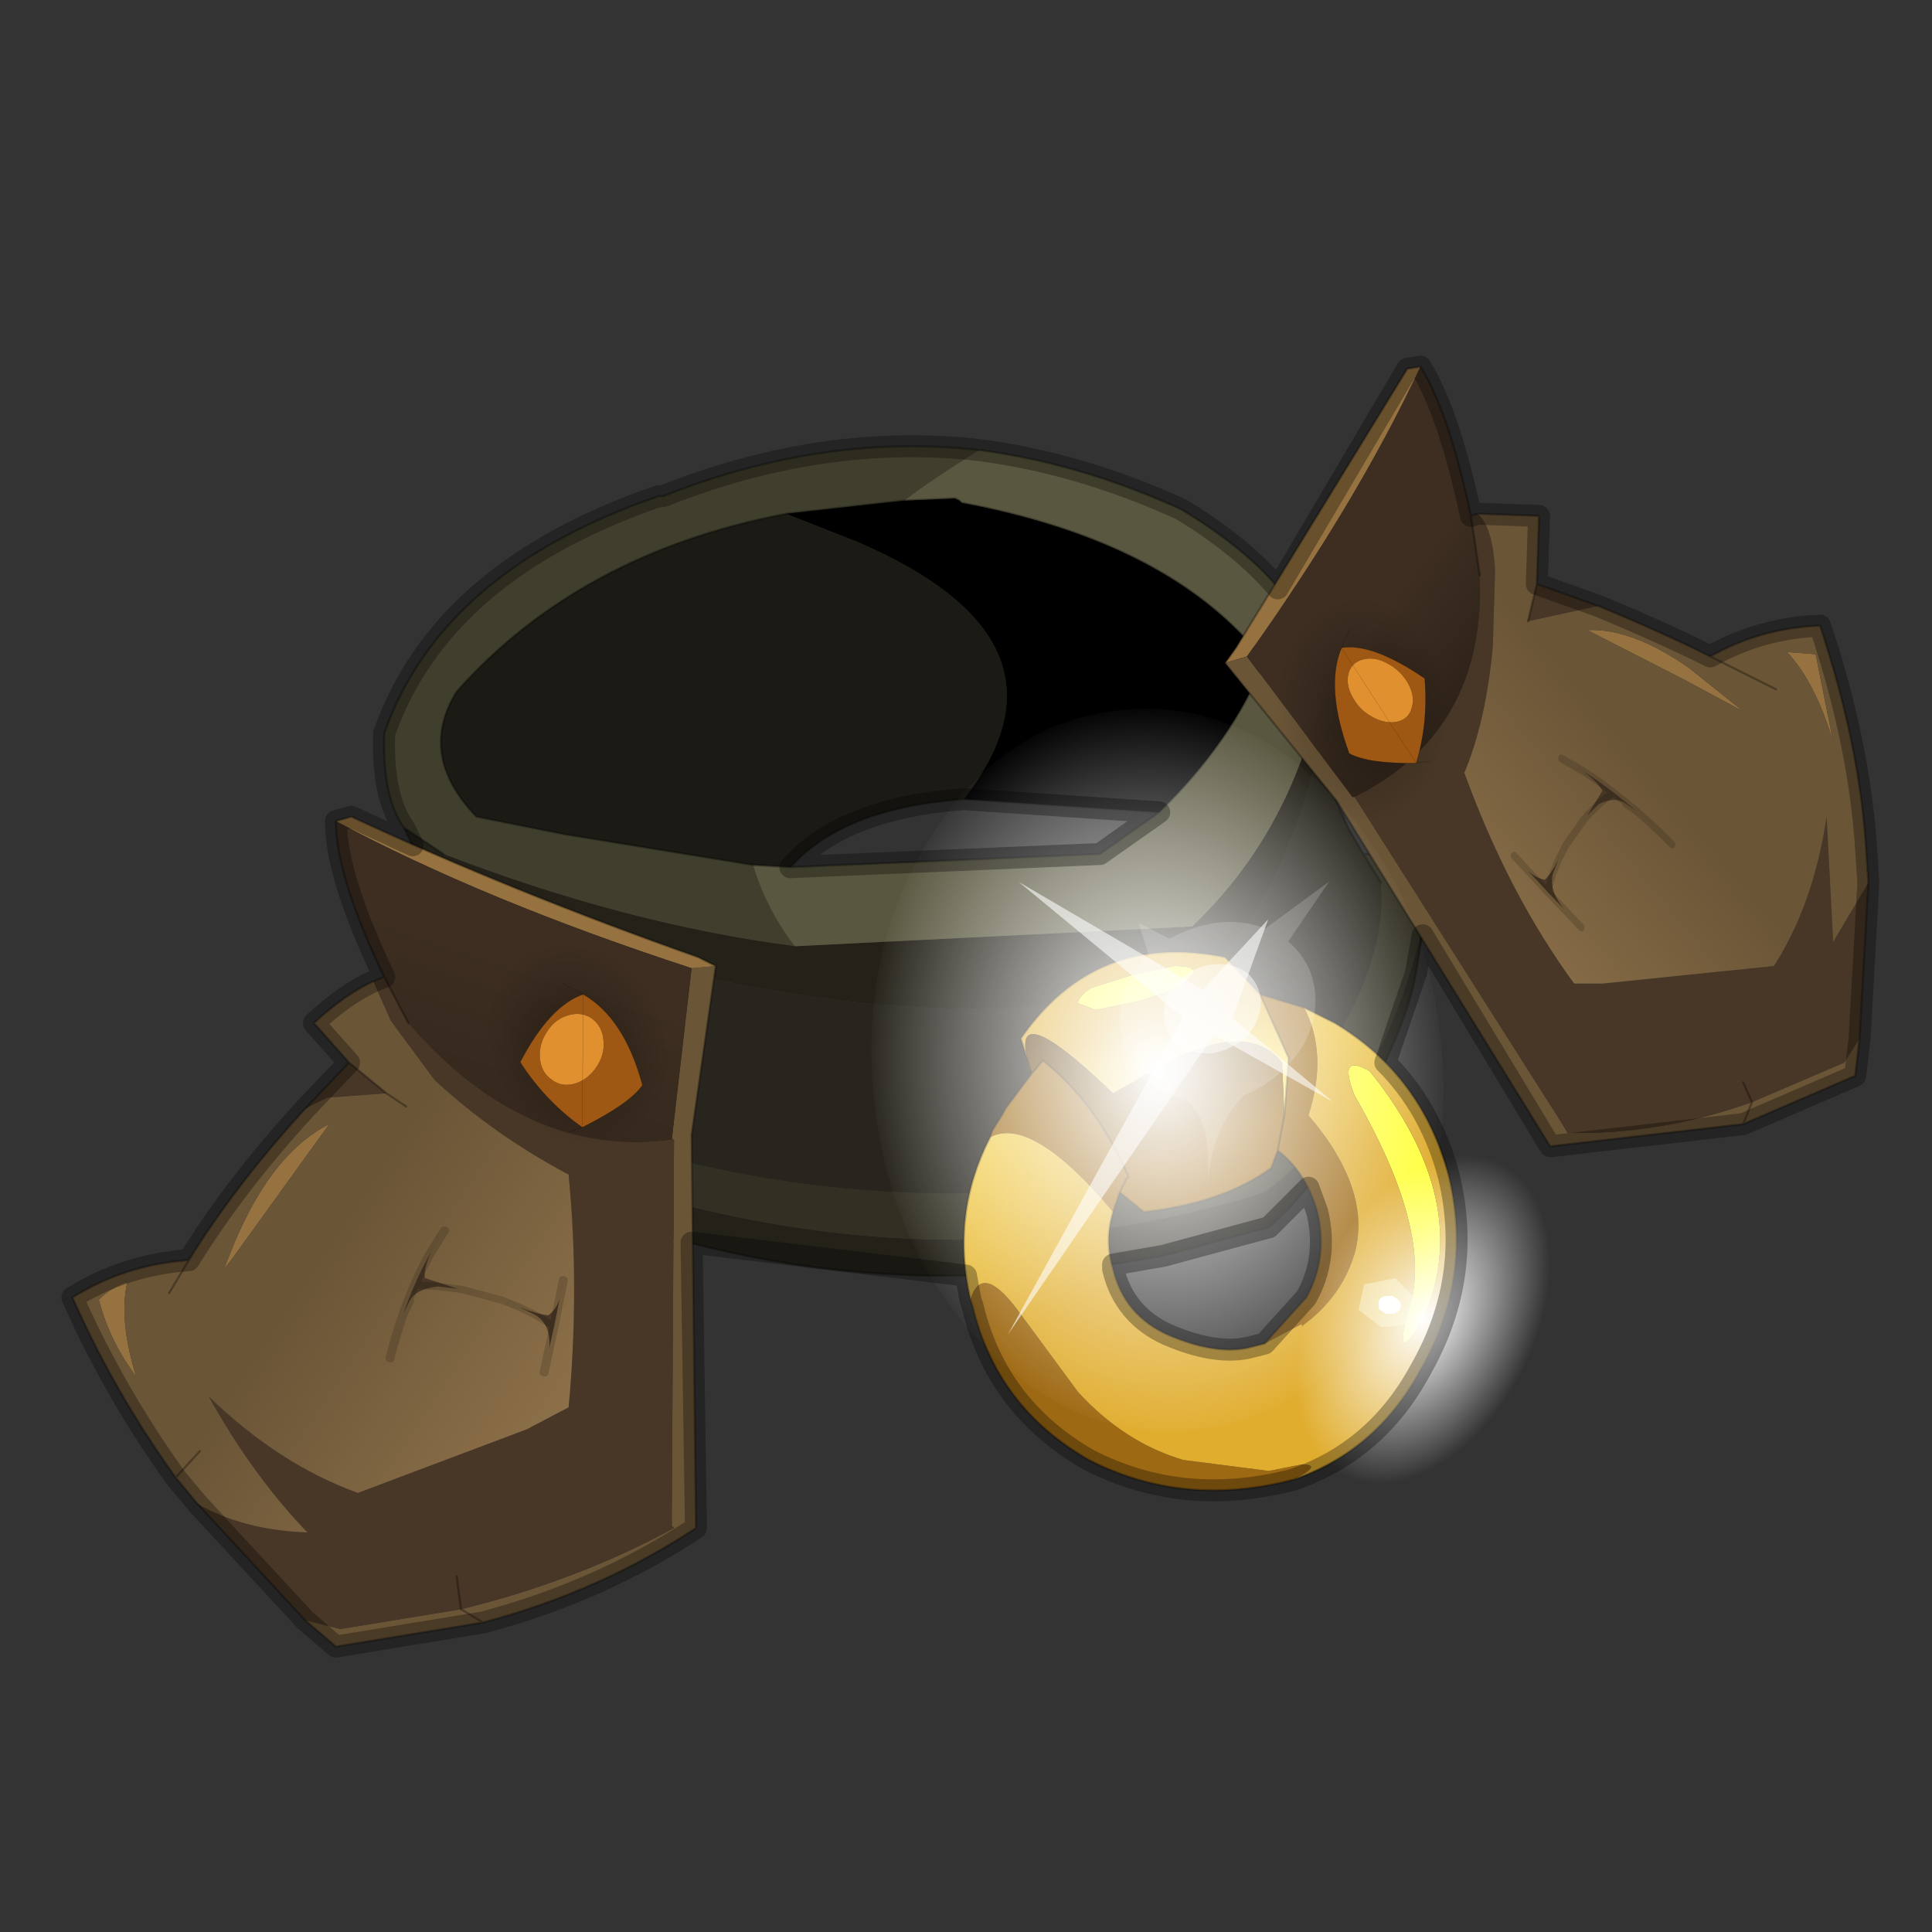 <?xml version="1.0" encoding="UTF-8" standalone="no"?>
<svg xmlns:xlink="http://www.w3.org/1999/xlink" height="440.0px" width="440.0px" xmlns="http://www.w3.org/2000/svg">
  <rect width="100%" height="100%" fill="#333333" stroke="none"/>
  <g transform="matrix(10.0, 0.0, 0.0, 10.0, 0.0, 0.0)">
    <use height="44.0" transform="matrix(1.0, 0.0, 0.0, 1.0, 0.0, 0.0)" width="44.0" xlink:href="#shape0"/>
    <use height="25.9" transform="matrix(-0.256, 0.063, 0.055, 0.244, 30.7, 20.0)" width="40.4" xlink:href="#shape1"/>
    <use height="18.9" transform="matrix(1.0, 0.0, 0.0, 1.0, 1.65, 18.6)" width="14.65" xlink:href="#shape2"/>
    <use height="25.9" transform="matrix(-0.112, -0.05, -0.041, 0.162, 15.95, 22.7)" width="40.4" xlink:href="#shape3"/>
    <use height="29.3" transform="matrix(-0.102, -0.03, -0.027, 0.107, 15.05, 23.05)" width="26.6" xlink:href="#shape4"/>
    <use height="30.15" transform="matrix(0.131, 0.038, 0.027, -0.107, 8.76, 30.993)" width="27.05" xlink:href="#shape5"/>
    <use height="17.8" transform="matrix(1.0, 0.0, 0.0, 1.0, 27.9, 8.35)" width="14.65" xlink:href="#shape6"/>
    <use height="25.9" transform="matrix(0.066, -0.112, 0.119, 0.123, 28.15, 16.85)" width="40.4" xlink:href="#shape3"/>
    <use height="29.3" transform="matrix(0.057, -0.072, 0.079, 0.081, 29.5, 15.9)" width="26.6" xlink:href="#shape4"/>
    <use height="30.15" transform="matrix(-0.062, 0.093, -0.08, -0.08, 38.187, 19.218)" width="27.05" xlink:href="#shape5"/>
    <use height="12.25" transform="matrix(1.0, 0.0, 0.0, 1.0, 21.95, 21.7)" width="11.2" xlink:href="#shape7"/>
    <use height="34.8" transform="matrix(-0.048, -0.471, -0.371, 0.038, 33.65, 31.9)" width="34.8" xlink:href="#sprite0"/>
    <use height="20.95" transform="matrix(-0.096, -0.388, 0.437, -0.139, 22.95, 30.4)" width="24.45" xlink:href="#sprite1"/>
    <use height="60.8" transform="matrix(-0.022, -0.103, 0.093, -0.068, 30.25, 35.25)" width="60.8" xlink:href="#sprite2"/>
    <use height="13.1" transform="matrix(0.012, -0.101, 0.122, 0.014, 30.75, 30.25)" width="13.3" xlink:href="#sprite3"/>
    <use height="29.65" transform="matrix(1.0, 0.0, 0.0, 1.0, 1.4, 8.1)" width="41.4" xlink:href="#shape12"/>
  </g>
  <defs>
    <g id="shape0" transform="matrix(1.0, 0.0, 0.0, 1.0, 0.0, 0.0)">
      <path d="M44.0 44.0 L0.0 44.0 0.0 0.0 44.0 0.0 44.0 44.0" fill="#43adca" fill-opacity="0.0" fill-rule="evenodd" stroke="none"/>
      <path d="M17.15 19.7 Q17.45 20.7 18.1 21.55 14.25 21.05 10.1 19.45 L9.2 18.85 Q8.7 18.15 8.75 16.7 10.05 13.0 15.0 11.3 L15.1 11.3 Q18.75 9.85 22.3 10.25 21.1 11.0 20.6 11.4 L17.9 11.7 Q13.2 12.6 10.4 15.75 9.5 17.2 10.85 18.6 L12.85 19.0 17.15 19.7" fill="#403f2d" fill-rule="evenodd" stroke="none"/>
      <path d="M18.1 21.55 L27.15 21.1 Q29.35 19.0 30.05 15.9 L30.0 17.25 Q29.05 20.85 27.35 22.2 24.05 23.35 19.3 22.8 15.6 22.35 11.0 20.95 L10.25 21.05 9.2 18.85 10.1 19.45 Q14.25 21.05 18.1 21.55 M32.45 20.9 L32.25 22.15 Q32.05 23.35 31.0 25.25 29.9 27.1 28.9 27.95 L26.5 28.6 Q17.8 30.2 10.45 26.2 L9.8 25.35 Q19.7 30.0 28.8 27.15 31.5 25.1 32.45 20.9" fill="#232118" fill-rule="evenodd" stroke="none"/>
      <path d="M30.0 17.25 L30.7 18.85 31.05 19.45 31.45 20.1 Q31.7 22.7 28.4 26.3 19.45 28.65 10.55 24.75 L9.8 23.85 10.25 21.05 11.0 20.95 Q15.6 22.35 19.3 22.8 24.05 23.35 27.35 22.2 29.05 20.85 30.0 17.25 M10.6 24.65 L10.6 24.6 10.55 24.75 10.6 24.65" fill="#27251d" fill-rule="evenodd" stroke="none"/>
      <path d="M31.05 19.45 L32.2 19.45 32.45 20.9 Q31.5 25.1 28.8 27.15 19.7 30.0 9.8 25.35 8.95 24.9 9.8 23.85 L10.55 24.75 Q19.45 28.65 28.4 26.3 31.7 22.7 31.45 20.1 L31.05 19.45 M10.6 24.65 L10.55 24.75 10.6 24.6 10.6 24.65" fill="#323023" fill-rule="evenodd" stroke="none"/>
      <path d="M18.0 19.75 L17.15 19.7 12.85 19.0 10.85 18.6 Q9.5 17.2 10.4 15.75 13.2 12.6 17.9 11.7 L19.55 12.35 Q24.75 14.6 21.95 18.2 19.2 18.4 18.0 19.75" fill="#1c1a14" fill-rule="evenodd" stroke="none"/>
      <path d="M20.6 11.4 L21.75 11.35 21.85 11.4 21.9 11.45 Q26.7 12.35 28.8 15.05 28.05 16.9 26.4 18.5 L21.95 18.2 Q24.75 14.6 19.55 12.35 L17.9 11.7 20.6 11.4" fill="#000000" fill-rule="evenodd" stroke="none"/>
      <path d="M26.4 18.5 Q28.05 16.9 28.8 15.05 26.7 12.35 21.9 11.45 L21.85 11.4 21.75 11.35 20.6 11.4 Q21.1 11.0 22.3 10.25 24.6 10.55 26.9 11.6 30.05 13.5 30.05 15.7 L30.05 15.75 30.05 15.9 Q29.35 19.0 27.15 21.1 L18.1 21.55 Q17.45 20.7 17.15 19.7 L18.0 19.75 25.05 19.45 26.4 18.5" fill="#59573f" fill-rule="evenodd" stroke="none"/>
      <path d="M20.6 11.4 L21.75 11.35 21.85 11.4 21.9 11.45 Q26.7 12.35 28.8 15.05 28.05 16.9 26.4 18.5 L25.05 19.45 18.0 19.75 17.15 19.7 12.85 19.0 10.85 18.6 Q9.5 17.2 10.4 15.75 13.2 12.6 17.9 11.7 M30.05 15.9 L30.05 15.75 30.05 15.7 Q30.05 13.5 26.9 11.6 24.6 10.55 22.3 10.25 M20.6 11.4 L17.9 11.7 M21.95 18.2 L26.4 18.5 M30.05 15.9 L30.0 17.25 30.7 18.85 31.05 19.45 32.2 19.45 32.45 20.9 32.25 22.15 Q32.05 23.35 31.0 25.25 29.9 27.1 28.9 27.95 L26.5 28.6 Q17.8 30.2 10.45 26.2 L9.8 25.35 Q8.95 24.9 9.8 23.85 L10.25 21.05 9.2 18.85 Q8.7 18.15 8.75 16.7 10.05 13.0 15.0 11.3 L15.1 11.3 Q18.75 9.85 22.3 10.25 M30.05 15.75 L30.1 15.75 30.05 15.9 M31.45 20.1 L31.05 19.45 M9.2 18.85 L10.1 19.45 M18.0 19.75 Q19.2 18.4 21.95 18.2" fill="none" stroke="#000000" stroke-linecap="round" stroke-linejoin="round" stroke-opacity="0.302" stroke-width="0.05"/>
    </g>
    <g id="shape1" transform="matrix(1.0, 0.0, 0.0, 1.0, 0.0, 0.0)">
      <path d="M33.2 23.75 Q26.85 26.7 18.5 25.6 10.15 24.5 4.75 20.0 -0.6 15.55 0.1 10.3 0.8 5.05 7.15 2.1 13.5 -0.8 21.85 0.3 30.2 1.4 35.6 5.85 41.0 10.35 40.3 15.6 39.6 20.85 33.2 23.75" fill="url(#gradient0)" fill-rule="evenodd" stroke="none"/>
    </g>
    <radialGradient cx="0" cy="0" gradientTransform="matrix(0.022, 0.0, 0.0, 0.016, 20.2, 12.95)" gradientUnits="userSpaceOnUse" id="gradient0" r="819.2" spreadMethod="pad">
      <stop offset="0.0" stop-color="#000000" stop-opacity="0.451"/>
      <stop offset="1.0" stop-color="#000000" stop-opacity="0.0"/>
    </radialGradient>
    <g id="shape2" transform="matrix(1.0, 0.0, 0.0, 1.0, -1.65, -18.6)">
      <path d="M15.75 22.05 L16.3 22.0 15.75 25.85 15.85 34.8 Q13.65 36.25 11.0 36.95 L7.65 37.5 6.95 36.9 7.75 37.1 10.5 36.65 Q13.15 36.0 15.35 34.8 L15.3 34.75 15.3 34.5 15.35 25.95 15.3 25.95 15.75 22.05 M11.0 36.95 L10.5 36.65 11.0 36.95" fill="#6a5537" fill-rule="evenodd" stroke="none"/>
      <path d="M6.95 36.9 L4.5 34.25 Q5.55 34.85 7.0 34.9 5.75 33.6 4.75 31.8 6.35 33.35 8.15 34.0 L12.0 32.55 12.95 32.05 Q13.2 29.35 12.95 26.75 11.25 25.85 9.9 24.6 L8.9 23.25 8.5 22.35 8.75 22.25 9.3 23.3 Q12.0 26.4 15.3 25.95 L15.35 25.95 15.3 34.5 15.3 34.75 15.35 34.8 Q13.15 36.0 10.5 36.65 L10.4 35.9 10.5 36.65 7.75 37.1 6.95 36.9 M6.95 25.25 L7.95 24.2 8.8 24.9 7.45 25.0 6.95 25.25" fill="#483726" fill-rule="evenodd" stroke="none"/>
      <path d="M7.65 18.7 L8.0 18.6 Q11.65 20.3 15.9 21.8 L16.3 22.0 15.75 22.05 Q11.0 20.5 7.65 18.7 M5.1 28.9 L5.2 28.65 Q6.1 26.3 7.5 25.6 L5.3 28.65 5.1 28.9 M2.9 29.2 Q2.7 30.05 3.1 31.35 2.5 30.55 2.25 29.6 2.55 29.3 2.9 29.2" fill="#957240" fill-rule="evenodd" stroke="none"/>
      <path d="M4.5 34.25 L4.0 33.65 Q2.6 31.7 1.65 29.55 2.85 28.8 4.3 28.7 5.35 27.0 6.95 25.25 L7.45 25.0 8.8 24.9 9.25 25.2 8.8 24.9 7.95 24.2 7.15 23.3 Q7.85 22.65 8.5 22.35 L8.9 23.25 9.9 24.6 Q11.25 25.85 12.95 26.75 13.2 29.35 12.95 32.05 L12.0 32.55 8.15 34.0 Q6.35 33.35 4.75 31.8 5.75 33.6 7.0 34.9 5.55 34.85 4.5 34.25 M5.1 28.9 L5.3 28.65 7.5 25.6 Q6.1 26.3 5.2 28.65 L5.1 28.9 M2.9 29.2 Q2.55 29.3 2.25 29.6 2.5 30.55 3.1 31.35 2.7 30.05 2.9 29.2 M4.55 33.05 L4.0 33.65 4.55 33.05 M3.85 29.45 L4.3 28.7 3.85 29.45" fill="url(#gradient1)" fill-rule="evenodd" stroke="none"/>
      <path d="M7.65 18.7 Q11.0 20.5 15.75 22.05 L15.3 25.95 Q12.0 26.4 9.3 23.3 L8.75 22.25 Q7.65 19.95 7.65 18.7" fill="url(#gradient2)" fill-rule="evenodd" stroke="none"/>
      <path d="M16.3 22.0 L15.9 21.8 Q11.65 20.3 8.0 18.6 L7.65 18.7 M16.3 22.0 L15.75 25.85 15.85 34.8 Q13.65 36.25 11.0 36.95 L7.65 37.5 6.95 36.9 4.5 34.25 4.0 33.65 Q2.6 31.7 1.65 29.55 2.85 28.8 4.3 28.7 5.35 27.0 6.95 25.25 L7.95 24.2 7.15 23.3 Q7.85 22.65 8.5 22.35 L8.75 22.25 Q7.65 19.95 7.65 18.7 M8.75 22.25 L9.3 23.3 M10.5 36.65 L11.0 36.95 M10.5 36.65 L10.4 35.9 M8.8 24.9 L9.25 25.2 M4.3 28.7 L3.85 29.45 M4.0 33.65 L4.55 33.05 M7.95 24.2 L8.8 24.9" fill="none" stroke="#000000" stroke-linecap="round" stroke-linejoin="round" stroke-opacity="0.302" stroke-width="0.05"/>
    </g>
    <linearGradient gradientTransform="matrix(0.005, 0.003, -0.004, 0.006, 11.4, 31.1)" gradientUnits="userSpaceOnUse" id="gradient1" spreadMethod="pad" x1="-819.2" x2="819.2">
      <stop offset="0.0" stop-color="#6a5537"/>
      <stop offset="1.0" stop-color="#9c7c51"/>
    </linearGradient>
    <linearGradient gradientTransform="matrix(-0.002, 0.005, -0.006, -0.002, 10.1, 25.95)" gradientUnits="userSpaceOnUse" id="gradient2" spreadMethod="pad" x1="-819.2" x2="819.2">
      <stop offset="0.0" stop-color="#3d2e21"/>
      <stop offset="1.0" stop-color="#291e16"/>
    </linearGradient>
    <g id="shape3" transform="matrix(1.0, 0.0, 0.0, 1.0, 0.0, 0.0)">
      <path d="M33.2 23.75 Q26.85 26.7 18.5 25.6 10.15 24.5 4.75 20.0 -0.6 15.55 0.1 10.3 0.8 5.05 7.15 2.1 13.5 -0.8 21.85 0.3 30.2 1.4 35.6 5.85 41.0 10.35 40.3 15.6 39.6 20.85 33.2 23.75" fill="url(#gradient3)" fill-rule="evenodd" stroke="none"/>
    </g>
    <radialGradient cx="0" cy="0" gradientTransform="matrix(0.022, 0.0, 0.0, 0.016, 20.2, 12.95)" gradientUnits="userSpaceOnUse" id="gradient3" r="819.2" spreadMethod="pad">
      <stop offset="0.0" stop-color="#000000" stop-opacity="0.302"/>
      <stop offset="1.0" stop-color="#000000" stop-opacity="0.0"/>
    </radialGradient>
    <g id="shape4" transform="matrix(1.0, 0.0, 0.0, 1.0, 0.0, 0.0)">
      <path d="M22.75 16.1 Q23.7 13.35 22.55 10.3 21.5 7.4 18.95 5.95 16.4 4.45 13.85 5.35 11.35 6.3 10.4 9.05 9.4 11.8 10.55 14.75 11.7 17.75 14.25 19.25 16.8 20.7 19.25 19.7 21.75 18.85 22.75 16.1 M10.3 27.4 L10.1 27.25 Q1.6 19.85 0.0 15.55 7.2 3.4 16.95 1.05 L17.05 1.0 Q23.45 5.25 26.6 18.1 19.4 24.35 10.3 27.4" fill="#9f5813" fill-rule="evenodd" stroke="none"/>
      <path d="M22.75 16.1 Q21.75 18.85 19.25 19.7 16.8 20.7 14.25 19.25 11.7 17.75 10.55 14.75 9.4 11.8 10.4 9.05 11.35 6.3 13.85 5.35 16.4 4.45 18.95 5.95 21.5 7.4 22.55 10.3 23.7 13.35 22.75 16.1" fill="#e0902f" fill-rule="evenodd" stroke="none"/>
      <path d="M10.3 27.4 L10.1 27.25 Q1.6 19.85 0.0 15.55 7.2 3.4 16.95 1.05 L17.05 1.0 22.05 0.0 M10.3 27.4 L13.05 29.3 M17.05 1.0 Q23.45 5.25 26.6 18.1 19.4 24.35 10.3 27.4 Z" fill="none" stroke="#000000" stroke-linecap="round" stroke-linejoin="round" stroke-opacity="0.502" stroke-width="0.05"/>
    </g>
    <g id="shape5" transform="matrix(1.0, 0.0, 0.0, 1.0, -3.1, 3.5)">
      <path d="M22.8 14.9 L25.5 14.3 25.55 14.3 29.15 13.1 25.55 14.3 Q28.7 13.25 29.25 8.35 L29.15 13.1 28.9 18.95 Q28.85 16.7 27.75 14.95 25.85 14.55 22.8 14.9 M4.85 13.25 Q4.45 10.25 4.2 7.05 L4.7 9.85 Q5.25 12.6 8.75 14.35 L4.85 13.25 8.75 14.35 12.05 15.0 6.25 15.25 Q5.6 16.85 6.2 20.9 5.35 17.2 4.85 13.25" fill="#483726" fill-rule="evenodd" stroke="none"/>
      <path d="M29.25 8.35 L29.4 3.3 M28.9 18.95 L28.75 22.9 M25.55 14.3 L25.5 14.3 22.8 14.9 19.5 15.3 12.9 15.1 12.25 15.0 12.05 15.0 8.75 14.35 M28.9 18.95 L29.15 13.1 25.55 14.3 M29.25 8.35 L29.15 13.1 M4.7 9.85 L4.2 7.05 Q4.45 10.25 4.85 13.25 L8.75 14.35 M4.85 13.25 Q5.35 17.2 6.2 20.9 L7.5 25.9 M3.85 -2.75 Q3.85 2.15 4.2 7.05" fill="none" stroke="#000000" stroke-linecap="round" stroke-linejoin="round" stroke-opacity="0.153" stroke-width="1.5"/>
    </g>
    <g id="shape6" transform="matrix(1.0, 0.0, 0.0, 1.0, -27.9, -8.35)">
      <path d="M41.75 16.9 Q41.35 15.55 40.7 14.85 L41.35 14.9 41.75 16.9 M27.9 15.1 L28.15 14.75 32.05 8.4 32.35 8.35 Q30.9 11.45 28.4 14.95 L27.9 15.1 M38.45 15.2 L39.7 16.2 38.3 15.45 36.15 14.35 Q37.15 14.3 38.45 15.2" fill="#957240" fill-rule="evenodd" stroke="none"/>
      <path d="M39.9 25.1 L42.0 24.2 42.35 23.65 42.25 24.5 39.7 25.6 35.35 26.1 35.3 26.1 30.45 18.25 27.9 15.1 28.4 14.95 30.8 18.15 30.85 18.15 35.55 25.55 35.7 25.8 Q37.8 25.85 39.9 25.1 L39.7 25.6 39.9 25.1" fill="#6a5537" fill-rule="evenodd" stroke="none"/>
      <path d="M42.35 23.65 L42.0 24.2 39.9 25.1 Q37.8 25.85 35.7 25.8 L35.55 25.55 30.85 18.15 Q33.85 16.65 33.7 13.1 L33.5 11.75 33.65 11.7 Q34.0 12.0 34.05 13.0 L34.0 14.7 Q33.85 16.4 33.35 17.6 34.35 20.35 35.85 22.4 L36.5 22.4 40.4 22.0 Q41.3 20.6 41.6 18.6 L41.75 21.45 42.55 20.1 42.35 23.65 M39.7 24.65 L39.9 25.1 39.7 24.65 M35.0 13.3 L36.4 13.8 34.8 14.15 35.0 13.3" fill="#483726" fill-rule="evenodd" stroke="none"/>
      <path d="M41.75 16.9 L41.35 14.9 40.7 14.85 Q41.35 15.55 41.75 16.9 M42.55 20.1 L41.75 21.45 41.6 18.6 Q41.3 20.6 40.4 22.0 L36.5 22.4 35.85 22.4 Q34.35 20.35 33.35 17.6 33.85 16.4 34.0 14.7 L34.05 13.0 Q34.0 12.0 33.65 11.7 L35.05 11.75 35.0 13.3 34.8 14.15 36.4 13.8 Q37.85 14.4 38.95 14.95 40.1 14.3 41.45 14.25 42.35 16.95 42.5 19.35 L42.55 20.1 M38.45 15.2 Q37.15 14.3 36.15 14.35 L38.3 15.45 39.7 16.2 38.45 15.2 M40.45 15.7 L38.95 14.95 40.45 15.7" fill="url(#gradient4)" fill-rule="evenodd" stroke="none"/>
      <path d="M33.5 11.75 L33.7 13.1 Q33.85 16.65 30.85 18.15 L30.8 18.15 28.4 14.95 Q30.9 11.45 32.35 8.35 33.0 9.4 33.5 11.75" fill="url(#gradient5)" fill-rule="evenodd" stroke="none"/>
      <path d="M42.35 23.65 L42.55 20.1 M33.65 11.7 L33.5 11.75 33.7 13.1 M39.9 25.1 L39.7 24.65 M42.35 23.65 L42.25 24.5 39.7 25.6 35.35 26.1 M35.3 26.1 L30.45 18.25 27.9 15.1 28.15 14.75 32.05 8.4 32.35 8.35 Q33.0 9.4 33.5 11.75 M36.4 13.8 Q37.85 14.4 38.95 14.95 40.1 14.3 41.45 14.25 42.35 16.95 42.5 19.35 L42.55 20.1 M33.65 11.7 L35.05 11.75 35.0 13.3 36.4 13.8 M34.8 14.15 L35.0 13.3 M38.95 14.95 L40.45 15.7 M39.7 25.6 L39.9 25.1" fill="none" stroke="#000000" stroke-linecap="round" stroke-linejoin="round" stroke-opacity="0.302" stroke-width="0.05"/>
    </g>
    <linearGradient gradientTransform="matrix(-0.004, 0.003, -0.005, -0.006, 33.85, 19.55)" gradientUnits="userSpaceOnUse" id="gradient4" spreadMethod="pad" x1="-819.2" x2="819.2">
      <stop offset="0.0" stop-color="#6a5537"/>
      <stop offset="1.0" stop-color="#9c7c51"/>
    </linearGradient>
    <linearGradient gradientTransform="matrix(0.002, 0.001, -0.003, 0.004, 33.3, 14.55)" gradientUnits="userSpaceOnUse" id="gradient5" spreadMethod="pad" x1="-819.2" x2="819.2">
      <stop offset="0.0" stop-color="#3d2e21"/>
      <stop offset="1.0" stop-color="#291e16"/>
    </linearGradient>
    <g id="shape7" transform="matrix(1.0, 0.0, 0.0, 1.0, -21.95, -21.7)">
      <path d="M23.5 24.45 L23.75 24.15 Q25.0 25.15 25.7 26.8 L25.65 26.85 25.5 27.15 25.35 27.6 Q23.5 25.4 22.55 25.9 L22.6 25.75 22.85 25.35 22.9 25.25 23.5 24.45 M29.1 26.2 L29.25 25.4 29.35 24.1 28.7 22.65 29.7 22.95 Q30.25 24.0 29.8 25.4 31.25 27.1 30.85 28.55 30.55 29.55 29.65 30.2 L29.65 30.15 28.8 30.6 29.75 29.55 Q30.25 28.65 30.0 27.6 29.75 26.7 29.1 26.2 M29.45 33.7 Q26.95 34.35 24.8 33.25 22.7 32.05 22.15 29.75 L22.1 29.6 Q22.35 28.75 23.15 29.8 L24.55 31.7 Q25.6 32.85 26.95 33.25 L28.9 33.5 29.65 33.35 Q30.15 33.35 29.45 33.7" fill="#9e6913" fill-rule="evenodd" stroke="none"/>
      <path d="M24.55 22.85 Q24.55 22.7 24.85 22.5 L25.8 22.2 26.75 22.0 Q27.2 22.0 27.2 22.15 L26.85 22.5 25.95 22.8 24.95 23.0 24.55 22.85 M32.4 30.05 Q31.65 31.3 32.15 29.6 32.55 27.9 30.85 24.95 30.45 23.95 31.2 24.4 33.6 27.4 32.4 30.05" fill="#ffff3c" fill-rule="evenodd" stroke="none"/>
      <path d="M22.55 25.9 Q23.5 25.4 25.35 27.6 25.15 28.25 25.35 28.9 25.6 29.95 26.6 30.4 27.65 30.85 28.4 30.7 L28.8 30.6 29.65 30.15 29.65 30.2 Q30.55 29.55 30.85 28.55 31.25 27.1 29.8 25.4 30.25 24.0 29.7 22.95 L30.4 23.3 Q32.4 24.5 33.0 26.8 33.55 29.1 32.35 31.2 31.35 33.05 29.45 33.7 30.15 33.35 29.65 33.35 L28.9 33.5 26.95 33.25 Q25.6 32.85 24.55 31.7 L23.15 29.8 Q22.35 28.75 22.1 29.6 21.65 27.65 22.55 25.9 M32.4 30.05 Q33.6 27.4 31.2 24.4 30.45 23.95 30.85 24.95 32.55 27.9 32.15 29.6 31.65 31.3 32.4 30.05" fill="url(#gradient6)" fill-rule="evenodd" stroke="none"/>
      <path d="M29.25 25.4 L29.2 24.2 Q28.3 23.05 25.8 24.65 25.6 24.75 25.35 24.9 22.8 22.45 23.5 24.45 L23.25 23.65 Q24.95 21.2 27.9 21.8 L28.7 22.65 29.35 24.1 29.25 25.4 M24.55 22.85 L24.95 23.0 25.95 22.8 26.85 22.5 27.2 22.15 Q27.2 22.0 26.75 22.0 L25.8 22.2 24.85 22.5 Q24.55 22.7 24.55 22.85" fill="url(#gradient7)" fill-rule="evenodd" stroke="none"/>
      <path d="M25.5 27.15 L25.65 26.85 25.7 26.8 Q25.0 25.15 23.75 24.15 L23.5 24.45 Q22.8 22.45 25.35 24.9 25.6 24.75 25.8 24.65 28.3 23.05 29.2 24.2 L29.25 25.4 29.1 26.2 28.95 26.6 Q27.85 27.4 26.05 27.6 L25.5 27.15" fill="url(#gradient8)" fill-rule="evenodd" stroke="none"/>
      <path d="M25.5 27.15 L25.65 26.85 25.7 26.8 Q25.0 25.15 23.75 24.15 L23.5 24.45 22.9 25.25 22.85 25.35 22.6 25.75 22.55 25.9 M25.35 27.6 L25.5 27.15 26.05 27.6 Q27.85 27.4 28.95 26.6 L29.1 26.2 29.25 25.4 M23.5 24.45 L23.25 23.65 Q24.95 21.2 27.9 21.8 L28.7 22.65 29.7 22.95 30.4 23.3 Q32.4 24.5 33.0 26.8 33.55 29.1 32.35 31.2 31.35 33.05 29.45 33.7 26.95 34.35 24.8 33.25 22.7 32.05 22.15 29.75 L22.1 29.6 Q21.65 27.65 22.55 25.9 M28.7 22.65 L29.35 24.1 29.25 25.4 M29.1 26.2 Q29.75 26.7 30.0 27.6 30.25 28.65 29.75 29.55 L28.8 30.6 M25.35 27.6 Q25.15 28.25 25.35 28.9 25.6 29.95 26.6 30.4 27.65 30.85 28.4 30.7 L28.8 30.6" fill="none" stroke="#000000" stroke-linecap="round" stroke-linejoin="round" stroke-opacity="0.302" stroke-width="0.05"/>
    </g>
    <linearGradient gradientTransform="matrix(-0.002, -0.004, 0.006, -0.003, 25.95, 24.85)" gradientUnits="userSpaceOnUse" id="gradient6" spreadMethod="pad" x1="-819.2" x2="819.2">
      <stop offset="0.0" stop-color="#e0ad2f"/>
      <stop offset="0.988" stop-color="#ffe55e"/>
    </linearGradient>
    <linearGradient gradientTransform="matrix(3.0E-4, 0.001, -0.003, 9.0E-4, 26.4, 24.2)" gradientUnits="userSpaceOnUse" id="gradient7" spreadMethod="pad" x1="-819.2" x2="819.2">
      <stop offset="0.0" stop-color="#e0ad2f"/>
      <stop offset="0.988" stop-color="#ffe55e"/>
    </linearGradient>
    <linearGradient gradientTransform="matrix(-6.0E-4, -0.002, 0.003, -9.0E-4, 26.4, 24.5)" gradientUnits="userSpaceOnUse" id="gradient8" spreadMethod="pad" x1="-819.2" x2="819.2">
      <stop offset="0.0" stop-color="#9e6913"/>
      <stop offset="0.988" stop-color="#54360a"/>
    </linearGradient>
    <g id="sprite0" transform="matrix(1.0, 0.0, 0.0, 1.0, 0.0, 0.0)">
      <use height="34.8" transform="matrix(1.0, 0.0, 0.0, 1.0, 0.0, 0.0)" width="34.8" xlink:href="#shape8"/>
    </g>
    <g id="shape8" transform="matrix(1.0, 0.0, 0.0, 1.0, 0.0, 0.0)">
      <path d="M17.4 34.8 Q10.2 34.8 5.1 29.7 0.0 24.6 0.0 17.4 0.0 10.2 5.1 5.1 10.2 0.0 17.4 0.0 24.6 0.0 29.7 5.1 34.8 10.2 34.8 17.4 34.8 24.6 29.7 29.7 24.6 34.8 17.4 34.8" fill="url(#gradient9)" fill-rule="evenodd" stroke="none"/>
    </g>
    <radialGradient cx="0" cy="0" gradientTransform="matrix(0.022, 0.0, 0.0, 0.022, 17.4, 17.4)" gradientUnits="userSpaceOnUse" id="gradient9" r="819.2" spreadMethod="pad">
      <stop offset="0.0" stop-color="#ffffff"/>
      <stop offset="0.988" stop-color="#ffffff" stop-opacity="0.0"/>
    </radialGradient>
    <g id="sprite1" transform="matrix(1.0, 0.0, 0.0, 1.0, 0.0, 0.0)">
      <use height="20.95" transform="matrix(1.0, 0.0, 0.0, 1.0, 0.0, 0.0)" width="24.45" xlink:href="#shape9"/>
    </g>
    <g id="shape9" transform="matrix(1.0, 0.0, 0.0, 1.0, 0.0, 0.0)">
      <path d="M14.85 11.4 Q15.8 11.6 16.25 12.45 16.85 13.3 16.6 14.35 16.4 15.3 15.55 15.9 14.65 16.4 13.65 16.2 12.65 15.9 12.1 15.1 11.6 14.2 11.8 13.2 12.1 12.2 12.9 11.65 13.8 11.15 14.85 11.4" fill="#ffffff" fill-opacity="0.588" fill-rule="evenodd" stroke="none"/>
      <path d="M14.85 11.4 Q13.8 11.15 12.9 11.65 12.1 12.2 11.8 13.2 11.6 14.2 12.1 15.1 12.65 15.9 13.65 16.2 14.65 16.4 15.55 15.9 16.4 15.3 16.6 14.35 16.85 13.3 16.25 12.45 15.8 11.6 14.85 11.4 M18.2 11.35 L20.15 11.25 18.75 12.55 Q19.05 13.8 18.8 15.05 18.5 16.35 17.65 17.3 L19.1 20.95 16.55 18.25 Q14.8 19.3 12.8 18.85 10.8 18.35 9.75 16.65 9.05 15.5 8.95 14.3 7.75 12.35 4.85 11.5 8.3 12.45 9.7 11.4 10.3 10.4 11.35 9.75 13.1 8.75 15.1 9.15 16.95 9.5 18.1 11.15 L18.2 11.35" fill="#ffffff" fill-opacity="0.176" fill-rule="evenodd" stroke="none"/>
      <path d="M15.4 13.55 L18.1 17.55 13.35 14.65 7.05 18.5 12.75 13.55 0.0 0.0 14.25 12.25 24.45 5.95 15.4 13.55" fill="#ffffff" fill-opacity="0.588" fill-rule="evenodd" stroke="none"/>
    </g>
    <g id="sprite2" transform="matrix(1.0, 0.0, 0.0, 1.0, 0.0, 0.0)">
      <use height="60.8" transform="matrix(1.0, 0.0, 0.0, 1.0, 0.0, 0.0)" width="60.8" xlink:href="#shape10"/>
    </g>
    <g id="shape10" transform="matrix(1.0, 0.0, 0.0, 1.0, 0.0, 0.0)">
      <path d="M60.8 30.4 Q60.8 43.0 51.9 51.9 43.0 60.8 30.4 60.8 17.8 60.8 8.9 51.9 0.0 43.0 0.0 30.4 0.0 17.8 8.9 8.9 17.8 0.0 30.4 0.0 43.0 0.0 51.9 8.9 60.8 17.8 60.8 30.4" fill="url(#gradient10)" fill-rule="evenodd" stroke="none"/>
    </g>
    <radialGradient cx="0" cy="0" gradientTransform="matrix(0.037, 0.0, 0.0, 0.037, 30.4, 30.4)" gradientUnits="userSpaceOnUse" id="gradient10" r="819.2" spreadMethod="pad">
      <stop offset="0.0" stop-color="#ffffff"/>
      <stop offset="1.0" stop-color="#ffffff" stop-opacity="0.0"/>
    </radialGradient>
    <g id="sprite3" transform="matrix(1.0, 0.0, 0.0, 1.0, 0.0, 0.0)">
      <use height="5.65" transform="matrix(1.92, 0.382, -0.382, 1.92, 2.153, 0.016)" width="5.8" xlink:href="#shape11"/>
    </g>
    <g id="shape11" transform="matrix(1.0, 0.0, 0.0, 1.0, 2.9, 2.8)">
      <path d="M0.55 0.9 Q0.25 1.25 -0.2 1.25 -0.65 1.25 -1.0 0.9 L-1.3 0.15 -1.0 -0.65 -0.2 -0.95 Q0.25 -0.95 0.55 -0.65 L0.9 0.15 0.55 0.9" fill="#fffffd" fill-rule="evenodd" stroke="none"/>
      <path d="M2.9 -0.2 L1.05 2.65 -1.6 2.85 -2.9 0.15 -1.7 -2.45 1.25 -2.8 2.9 -0.2 M0.55 0.9 L0.9 0.15 0.55 -0.65 Q0.25 -0.95 -0.2 -0.95 L-1.0 -0.65 -1.3 0.15 -1.0 0.9 Q-0.65 1.25 -0.2 1.25 0.25 1.25 0.55 0.9" fill="#ffffea" fill-opacity="0.431" fill-rule="evenodd" stroke="none"/>
    </g>
    <g id="shape12" transform="matrix(1.0, 0.0, 0.0, 1.0, -1.4, -8.1)">
      <path d="M42.55 20.1 L42.35 23.65 42.25 24.5 39.7 25.6 35.35 26.1 35.3 26.1 32.4 21.3 32.25 22.15 31.55 24.2 Q32.6 25.25 33.0 26.8 33.55 29.1 32.35 31.2 31.35 33.05 29.45 33.7 26.95 34.35 24.8 33.25 22.7 32.05 22.15 29.75 L22.1 29.6 22.0 29.05 15.75 28.3 15.85 34.8 Q13.65 36.25 11.0 36.95 L7.65 37.5 6.95 36.9 4.5 34.25 4.0 33.65 Q2.6 31.7 1.65 29.55 2.85 28.8 4.3 28.7 5.35 27.0 6.95 25.25 L7.95 24.2 7.15 23.3 Q7.85 22.65 8.5 22.35 L8.75 22.25 Q7.65 19.95 7.65 18.7 L8.0 18.6 9.4 19.25 9.2 18.85 Q8.7 18.15 8.75 16.7 10.05 13.0 15.0 11.3 L15.1 11.3 Q18.75 9.85 22.3 10.25 24.6 10.55 26.9 11.6 28.3 12.45 29.1 13.4 L32.05 8.4 32.35 8.35 Q33.0 9.4 33.5 11.75 L33.65 11.7 35.05 11.75 35.0 13.3 36.4 13.8 Q37.85 14.4 38.95 14.95 40.1 14.3 41.45 14.25 42.35 16.95 42.5 19.35 L42.55 20.1 M26.4 18.5 L25.05 19.45 18.0 19.75 Q19.2 18.4 21.95 18.2 L26.4 18.5 M30.0 27.6 Q30.25 28.65 29.75 29.55 L28.8 30.6 28.4 30.7 Q27.65 30.85 26.6 30.4 25.6 29.95 25.35 28.9 L25.35 28.8 26.5 28.6 28.9 27.95 29.8 27.05 30.0 27.6" fill="none" stroke="#000000" stroke-linecap="round" stroke-linejoin="round" stroke-opacity="0.302" stroke-width="0.5"/>
    </g>
  </defs>
</svg>
